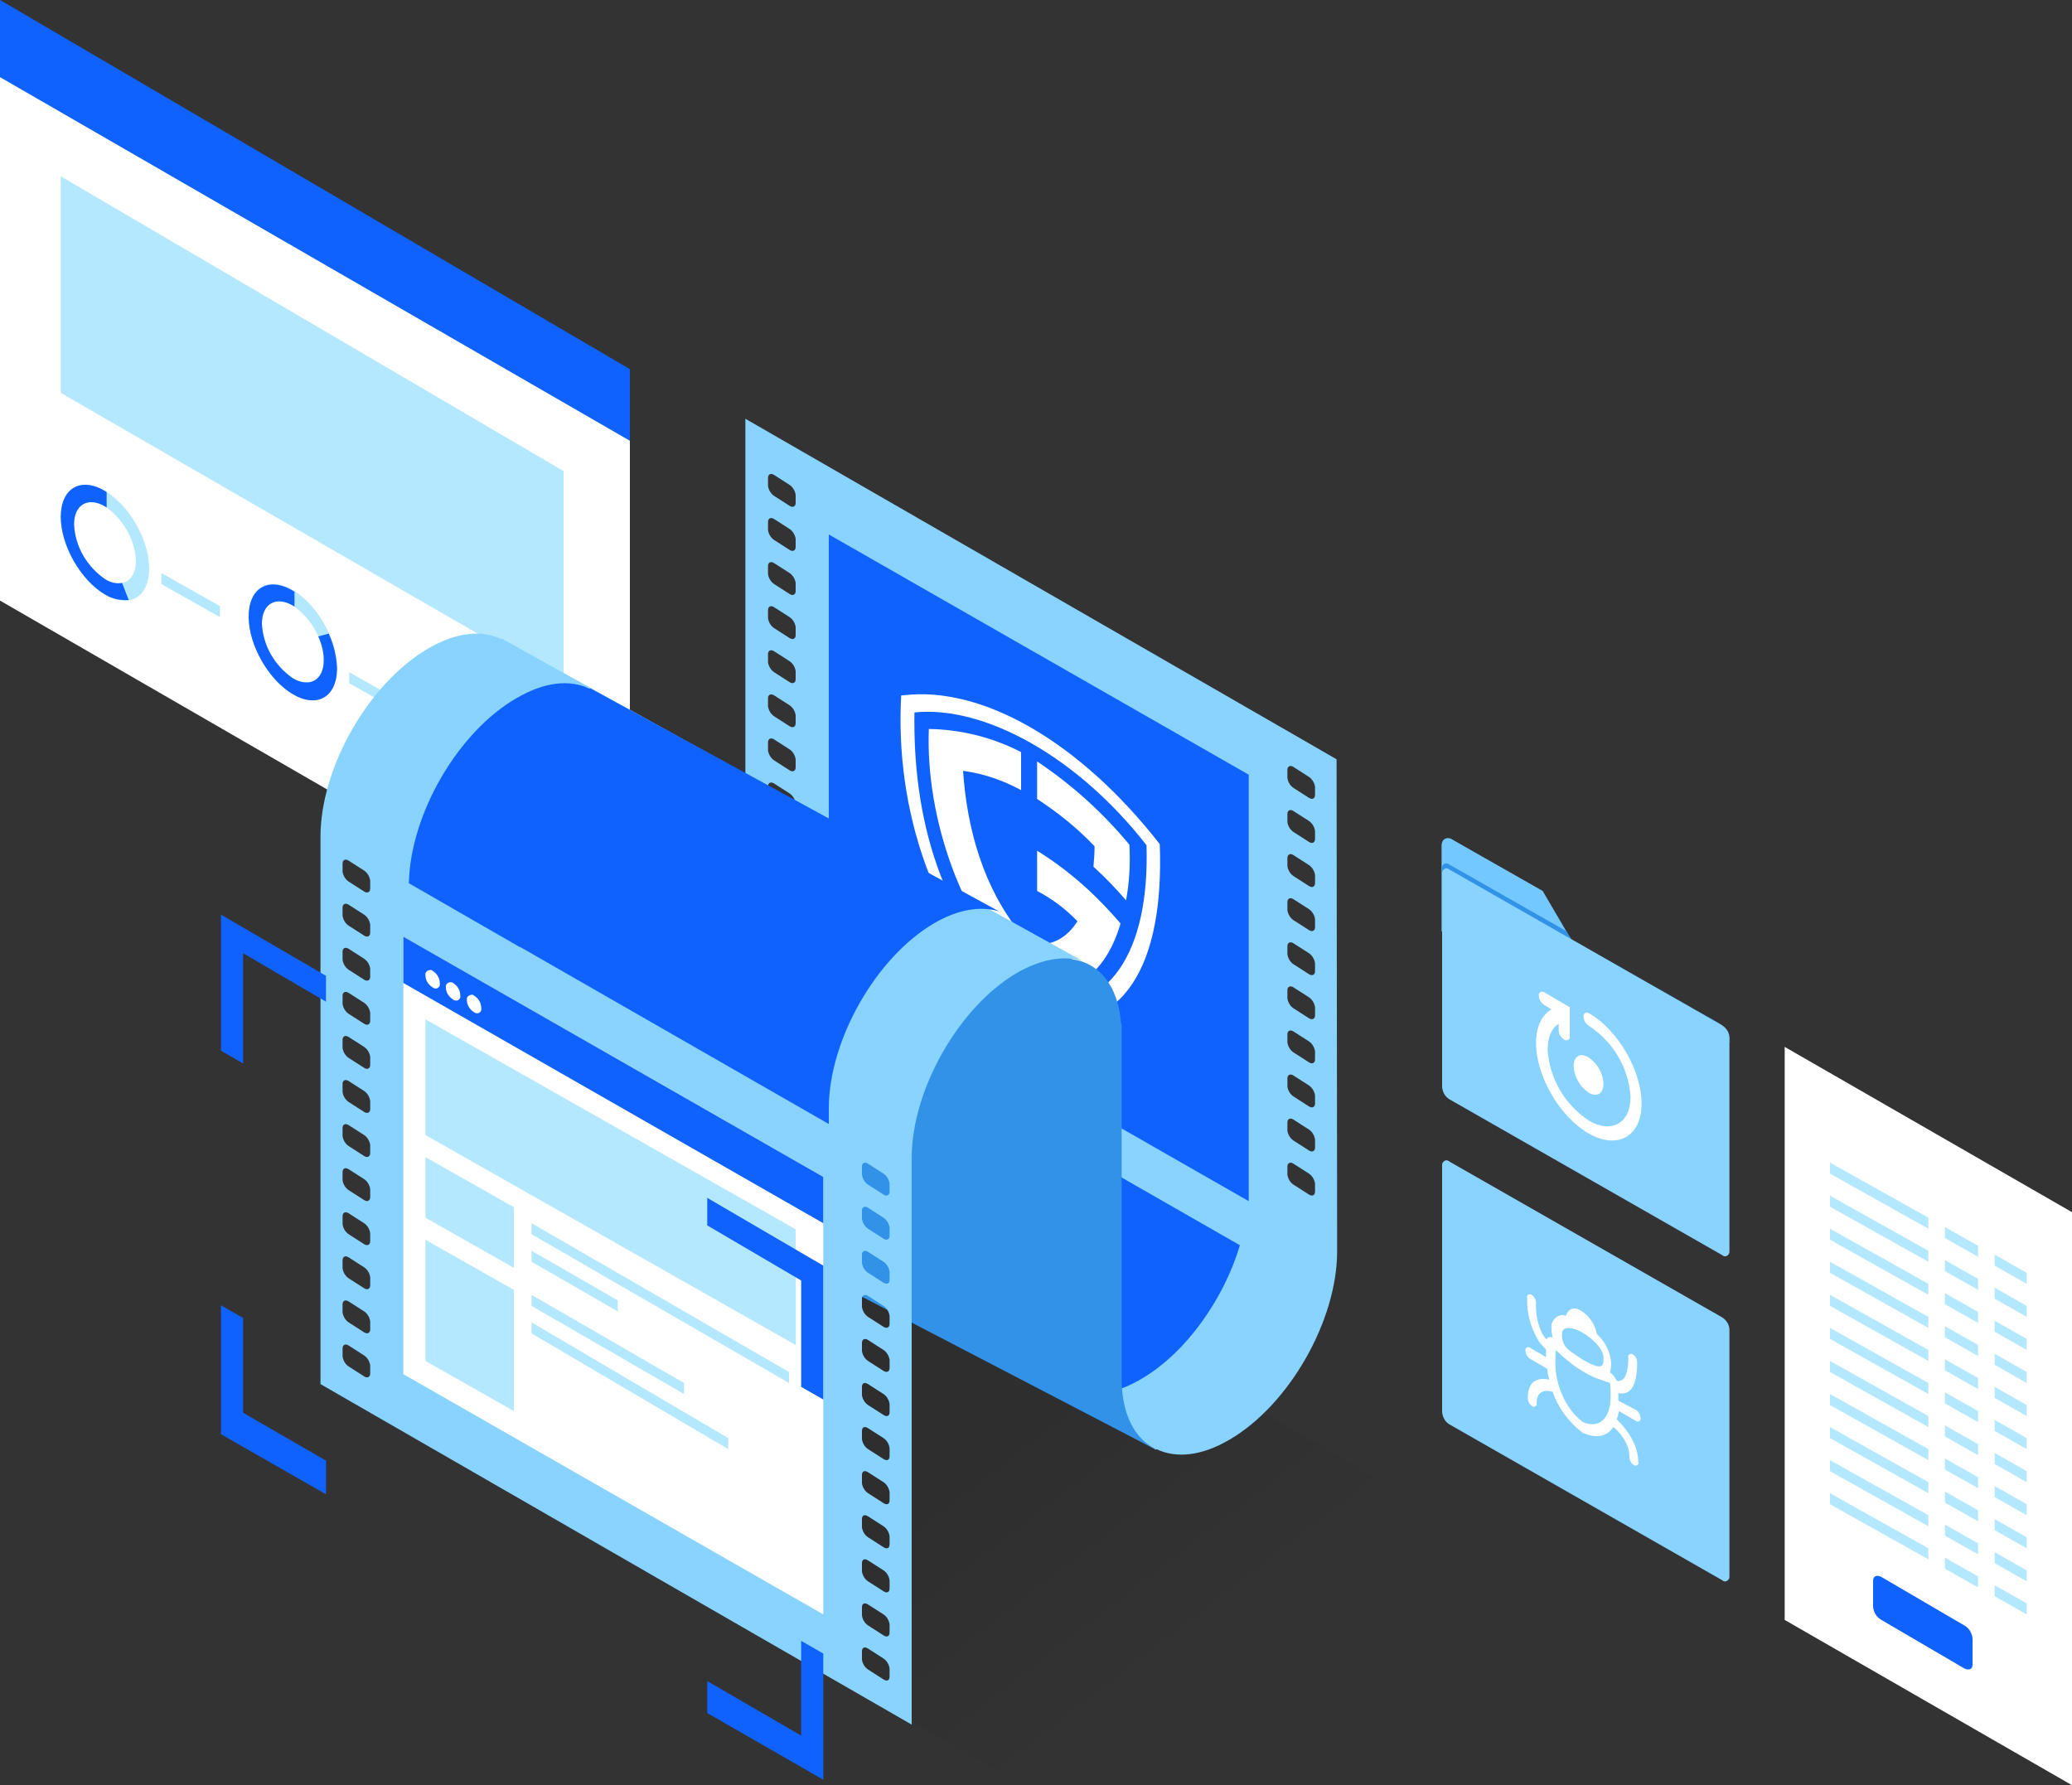 <svg width="376" height="324" viewBox="0 0 376 324" fill="none" xmlns="http://www.w3.org/2000/svg">
<rect x="0" y="0" width="376" height="324" fill="#333333" stroke="none"/>
<g clip-path="url(#clip0_4682_171796)">
<path d="M169.44 221.568L264.198 276.735L185.061 323.775L90.061 268.786L169.44 221.568Z" fill="url(#paint0_linear_4682_171796)" fill-opacity="0.1"/>
<path d="M0 109L114.304 175V68L0 1V109Z" fill="white"/>
<path d="M11.029 71.3V32L102.272 85.5V124L11.029 71.3ZM19.051 89.1C23.462 91.7 27.072 98 27.072 103.2C27.072 108.4 23.462 110.5 19.051 107.9C14.639 105.3 11.029 99 11.029 93.8C11.029 88.6 14.639 86.5 19.051 89.1ZM19.051 105.1C22.159 106.9 24.666 105.4 24.666 101.8C24.465 97.8 22.36 94.2 19.051 91.9C15.942 90.1 13.436 91.6 13.436 95.2C13.636 99.2 15.742 102.8 19.051 105.1ZM39.906 112L29.278 106V104L39.906 110V112ZM53.141 107.1C57.553 109.7 61.163 116 61.163 121.2C61.163 126.4 57.553 128.5 53.141 125.9C48.73 123.3 45.12 117 45.12 111.8C45.12 106.6 48.73 104.5 53.141 107.1ZM53.141 123.1C56.25 124.9 58.756 123.4 58.756 119.8C58.556 115.8 56.45 112.2 53.141 109.9C50.033 108.1 47.526 109.6 47.526 113.2C47.727 117.2 49.833 120.8 53.141 123.1ZM73.997 130L63.369 124V122L73.997 128V130ZM89.237 126.1C93.649 128.7 97.259 135 97.259 140.2C97.259 145.4 93.649 147.5 89.237 144.9C84.826 142.3 81.216 136 81.216 130.8C81.216 125.6 84.826 123.5 89.237 126.1ZM89.237 142.1C92.346 143.9 94.852 142.4 94.852 138.8C94.652 134.8 92.546 131.2 89.237 128.9C86.129 127.1 83.622 128.6 83.622 132.2C83.823 136.2 85.929 139.8 89.237 142.1Z" fill="#B4E8FE"/>
<path d="M19.352 92.1C19.251 92 19.151 92 19.051 91.9C15.942 90.1 13.436 91.6 13.436 95.2C13.636 99.2 15.742 102.8 19.051 105.1C19.953 105.7 21.056 106 22.159 105.8L23.362 108.9C21.858 109 20.354 108.7 19.051 107.9C14.639 105.3 11.029 99 11.029 93.8C11.029 88.6 14.639 86.5 19.051 89.1C19.151 89.2 19.251 89.2 19.352 89.3V92.1ZM53.442 110.1C53.342 110 53.242 110 53.141 109.9C50.033 108.1 47.526 109.6 47.526 113.2C47.727 117.2 49.833 120.8 53.141 123.1C56.25 124.9 58.756 123.4 58.756 119.8C58.756 118.3 58.355 116.8 57.754 115.5L59.659 115C60.561 117 61.062 119.1 61.163 121.3C61.163 126.5 57.553 128.6 53.141 126C48.73 123.4 45.12 117.1 45.12 111.9C45.12 106.7 48.73 104.6 53.141 107.2C53.242 107.3 53.342 107.3 53.442 107.4V110.1ZM89.538 129.1C89.438 129 89.338 129 89.237 128.9C86.129 127.1 83.622 128.6 83.622 132.2C83.823 136.2 85.928 139.8 89.237 142.1C90.14 142.7 91.243 143 92.346 142.8L93.549 145.9C92.045 146 90.541 145.7 89.237 144.9C84.826 142.3 81.216 136 81.216 130.8C81.216 125.6 84.826 123.5 89.237 126.1C89.338 126.2 89.438 126.2 89.538 126.3V129.1ZM0 14L114.304 80V67L0 0V14Z" fill="#1062FE"/>
<path d="M242.645 226.5C242.645 226.7 242.645 226.9 242.645 227.1C242.645 239.7 233.922 255 223.093 261.3C217.98 264.3 213.367 264.7 209.858 263L209.758 263.1L104.378 204.5C107.686 205.6 111.697 205 116.209 202.4C126.737 196.2 135.26 181.2 135.26 168.8C135.26 168.5 135.26 168.3 135.26 168V76L242.545 137.8L242.645 226.5ZM144.384 89.8C144.284 89.1 143.883 88.4 143.281 88L140.474 86.2C139.872 85.8 139.371 86.1 139.371 86.7V88.2C139.471 88.9 139.872 89.6 140.474 90L143.281 91.8C143.883 92.2 144.384 91.9 144.384 91.3V89.8ZM144.384 97.8C144.284 97.1 143.883 96.4 143.281 96L140.474 94.2C139.872 93.8 139.371 94.1 139.371 94.7V96.2C139.471 96.9 139.872 97.6 140.474 98L143.281 99.8C143.883 100.2 144.384 99.9 144.384 99.3V97.8ZM144.384 105.8C144.284 105.1 143.883 104.4 143.281 104L140.474 102.2C139.872 101.8 139.371 102.1 139.371 102.7V104.2C139.471 104.9 139.872 105.6 140.474 106L143.281 107.8C143.883 108.2 144.384 107.9 144.384 107.3V105.8ZM144.384 113.8C144.284 113.1 143.883 112.4 143.281 112L140.474 110.2C139.872 109.8 139.371 110.1 139.371 110.7V112.2C139.471 112.9 139.872 113.6 140.474 114L143.281 115.8C143.883 116.2 144.384 115.9 144.384 115.3V113.8ZM144.384 121.8C144.284 121.1 143.883 120.4 143.281 120L140.474 118.2C139.872 117.8 139.371 118.1 139.371 118.7V120.2C139.471 120.9 139.872 121.6 140.474 122L143.281 123.8C143.883 124.2 144.384 123.9 144.384 123.3V121.8ZM144.384 129.8C144.284 129.1 143.883 128.4 143.281 128L140.474 126.2C139.872 125.8 139.371 126.1 139.371 126.7V128.2C139.471 128.9 139.872 129.6 140.474 130L143.281 131.8C143.883 132.2 144.384 131.9 144.384 131.3V129.8ZM144.384 137.8C144.284 137.1 143.883 136.4 143.281 136L140.474 134.2C139.872 133.8 139.371 134.1 139.371 134.7V136.2C139.471 136.9 139.872 137.6 140.474 138L143.281 139.8C143.883 140.2 144.384 139.9 144.384 139.3V137.8ZM144.384 145.8C144.284 145.1 143.883 144.4 143.281 144L140.474 142.2C139.872 141.8 139.371 142.1 139.371 142.7V144.2C139.471 144.9 139.872 145.6 140.474 146L143.281 147.8C143.883 148.2 144.384 147.9 144.384 147.3V145.8ZM144.384 153.8C144.284 153.1 143.883 152.4 143.281 152L140.474 150.2C139.872 149.8 139.371 150.1 139.371 150.7V152.2C139.471 152.9 139.872 153.6 140.474 154L143.281 155.8C143.883 156.2 144.384 155.9 144.384 155.3V153.8ZM144.384 161.8C144.284 161.1 143.883 160.4 143.281 160L140.474 158.2C139.872 157.8 139.371 158.1 139.371 158.7V160.2C139.471 160.9 139.872 161.6 140.474 162L143.281 163.8C143.883 164.2 144.384 163.9 144.384 163.3V161.8ZM144.384 169.8C144.284 169.1 143.883 168.4 143.281 168L140.474 166.2C139.872 165.8 139.371 166.1 139.371 166.7V168.2C139.471 168.9 139.872 169.6 140.474 170L143.281 171.8C143.883 172.2 144.384 171.9 144.384 171.3V169.8ZM144.384 177.8C144.284 177.1 143.883 176.4 143.281 176L140.474 174.2C139.872 173.8 139.371 174.1 139.371 174.7V176.2C139.471 176.9 139.872 177.6 140.474 178L143.281 179.8C143.883 180.2 144.384 179.9 144.384 179.3V177.8ZM238.635 142.8C238.534 142.1 238.133 141.4 237.532 141L234.724 139.2C234.123 138.8 233.621 139.1 233.621 139.7V141.2C233.722 141.9 234.123 142.6 234.724 143L237.532 144.8C238.133 145.2 238.635 144.9 238.635 144.3V142.8ZM238.635 150.8C238.534 150.1 238.133 149.4 237.532 149L234.724 147.2C234.123 146.8 233.621 147.1 233.621 147.7V149.2C233.722 149.9 234.123 150.6 234.724 151L237.532 152.8C238.133 153.2 238.635 152.9 238.635 152.3V150.8ZM238.635 158.8C238.534 158.1 238.133 157.4 237.532 157L234.724 155.2C234.123 154.8 233.621 155.1 233.621 155.7V157.2C233.722 157.9 234.123 158.6 234.724 159L237.532 160.8C238.133 161.2 238.635 160.9 238.635 160.3V158.8ZM238.635 166.8C238.534 166.1 238.133 165.4 237.532 165L234.724 163.2C234.123 162.8 233.621 163.1 233.621 163.7V165.2C233.722 165.9 234.123 166.6 234.724 167L237.532 168.8C238.133 169.2 238.635 168.9 238.635 168.3V166.8ZM238.635 174.8C238.534 174.1 238.133 173.4 237.532 173L234.724 171.2C234.123 170.8 233.621 171.1 233.621 171.7V173.2C233.722 173.9 234.123 174.6 234.724 175L237.532 176.8C238.133 177.2 238.635 176.9 238.635 176.3V174.8ZM238.635 182.8C238.534 182.1 238.133 181.4 237.532 181L234.724 179.2C234.123 178.8 233.621 179.1 233.621 179.7V181.2C233.722 181.9 234.123 182.6 234.724 183L237.532 184.8C238.133 185.2 238.635 184.9 238.635 184.3V182.8ZM238.635 190.8C238.534 190.1 238.133 189.4 237.532 189L234.724 187.2C234.123 186.8 233.621 187.1 233.621 187.7V189.2C233.722 189.9 234.123 190.6 234.724 191L237.532 192.8C238.133 193.2 238.635 192.9 238.635 192.3V190.8ZM238.635 198.8C238.534 198.1 238.133 197.4 237.532 197L234.724 195.2C234.123 194.8 233.621 195.1 233.621 195.7V197.2C233.722 197.9 234.123 198.6 234.724 199L237.532 200.8C238.133 201.2 238.635 200.9 238.635 200.3V198.8ZM238.635 206.8C238.534 206.1 238.133 205.4 237.532 205L234.724 203.2C234.123 202.8 233.621 203.1 233.621 203.7V205.2C233.722 205.9 234.123 206.6 234.724 207L237.532 208.8C238.133 209.2 238.635 208.9 238.635 208.3V206.8ZM238.635 214.8C238.534 214.1 238.133 213.4 237.532 213L234.724 211.2C234.123 210.8 233.621 211.1 233.621 211.7V213.2C233.722 213.9 234.123 214.6 234.724 215L237.532 216.8C238.133 217.2 238.635 216.9 238.635 216.3V214.8Z" fill="#88D3FF"/>
<path d="M150.4 174.4V97L226.603 140.6V218L150.4 174.4ZM207.051 250.3C201.937 253.3 197.325 253.7 193.815 252L193.715 252.1L119.618 211.7C122.827 212.8 126.938 212.2 131.349 209.6C139.972 204.5 147.292 193.5 149.598 182.8L224.998 226C222.091 235.8 215.172 245.6 207.051 250.3Z" fill="#1062FE"/>
<path d="M188.2 154.4V161.7C190.908 163.1 193.414 165 195.52 167.2C193.815 169.9 191.409 171.5 188.2 171.4V179.6C195.319 180.7 200.834 176.2 203.341 167.6C201.536 165.5 199.731 163.6 197.726 161.7C194.818 159 191.61 156.5 188.2 154.4ZM188.2 145C192.011 147.5 195.52 150.3 198.628 153.6C198.628 154.9 198.528 156.1 198.428 157.3C200.533 159.2 202.438 161.2 204.343 163.4C204.945 160.1 205.146 156.7 204.945 153.3C200.132 147.5 194.517 142.4 188.2 138.2V145ZM168.548 132.3C167.947 149.1 174.865 167.4 185.293 177.9V169.5C178.475 161.2 175.467 150.4 174.765 139.9C178.475 140.4 181.984 141.6 185.293 143.4V136.5C180.079 133.8 174.364 132.4 168.548 132.3ZM165.941 129.3C178.575 128 195.52 137.3 208.053 153.4C208.655 172.6 201.335 184.6 186.897 182.3C170.152 167.5 165.641 147.5 165.941 129.3ZM163.535 126.2C162.432 146.4 168.849 168.8 186.897 185.5C204.243 188.4 211.262 174.8 210.46 153.2C196.021 134.7 178.274 124.4 163.836 126.2H163.535Z" fill="white"/>
<path d="M203.541 250V250.2C203.541 256.6 205.847 261 209.557 262.9V263L97.158 204.5L87.232 192.4V115L194.618 174.1C199.531 174.8 202.94 179 203.441 185.8L203.541 185.9V187.5C203.541 187.6 203.541 187.6 203.541 187.7C203.541 187.8 203.541 187.8 203.541 187.9V250Z" fill="#3192E7"/>
<path d="M184.491 176.6C173.963 182.8 165.44 197.8 165.44 210.2C165.44 210.5 165.44 210.7 165.44 211V313L58.155 251.2V152.5C58.155 152.3 58.155 152.1 58.155 151.9C58.155 139.3 66.878 124 77.707 117.7C82.82 114.7 87.433 114.3 90.942 116L91.042 115.9L196.422 174.4C193.114 173.4 189.003 174 184.491 176.6ZM67.179 159.8C67.078 159.1 66.677 158.4 66.076 158L63.268 156.2C62.667 155.8 62.165 156.1 62.165 156.7V158.2C62.266 158.9 62.667 159.6 63.268 160L66.076 161.8C66.677 162.2 67.179 161.9 67.179 161.3V159.8ZM67.179 167.8C67.078 167.1 66.677 166.4 66.076 166L63.268 164.2C62.667 163.8 62.165 164.1 62.165 164.7V166.2C62.266 166.9 62.667 167.6 63.268 168L66.076 169.8C66.677 170.2 67.179 169.9 67.179 169.3V167.8ZM67.179 175.8C67.078 175.1 66.677 174.4 66.076 174L63.268 172.2C62.667 171.8 62.165 172.1 62.165 172.7V174.2C62.266 174.9 62.667 175.6 63.268 176L66.076 177.8C66.677 178.2 67.179 177.9 67.179 177.3V175.8ZM67.179 183.8C67.078 183.1 66.677 182.4 66.076 182L63.268 180.2C62.667 179.8 62.165 180.1 62.165 180.7V182.2C62.266 182.9 62.667 183.6 63.268 184L66.076 185.8C66.677 186.2 67.179 185.9 67.179 185.3V183.8ZM67.179 191.8C67.078 191.1 66.677 190.4 66.076 190L63.268 188.2C62.667 187.8 62.165 188.1 62.165 188.7V190.2C62.266 190.9 62.667 191.6 63.268 192L66.076 193.8C66.677 194.2 67.179 193.9 67.179 193.3V191.8ZM67.179 199.8C67.078 199.1 66.677 198.4 66.076 198L63.268 196.2C62.667 195.8 62.165 196.1 62.165 196.7V198.2C62.266 198.9 62.667 199.6 63.268 200L66.076 201.8C66.677 202.2 67.179 201.9 67.179 201.3V199.8ZM67.179 207.8C67.078 207.1 66.677 206.4 66.076 206L63.268 204.2C62.667 203.8 62.165 204.1 62.165 204.7V206.2C62.266 206.9 62.667 207.6 63.268 208L66.076 209.8C66.677 210.2 67.179 209.9 67.179 209.3V207.8ZM67.179 215.8C67.078 215.1 66.677 214.4 66.076 214L63.268 212.2C62.667 211.8 62.165 212.1 62.165 212.7V214.2C62.266 214.9 62.667 215.6 63.268 216L66.076 217.8C66.677 218.2 67.179 217.9 67.179 217.3V215.8ZM67.179 223.8C67.078 223.1 66.677 222.4 66.076 222L63.268 220.2C62.667 219.8 62.165 220.1 62.165 220.7V222.2C62.266 222.9 62.667 223.6 63.268 224L66.076 225.8C66.677 226.2 67.179 225.9 67.179 225.3V223.8ZM67.179 231.8C67.078 231.1 66.677 230.4 66.076 230L63.268 228.2C62.667 227.8 62.165 228.1 62.165 228.7V230.2C62.266 230.9 62.667 231.6 63.268 232L66.076 233.8C66.677 234.2 67.179 233.9 67.179 233.3V231.8ZM67.179 239.8C67.078 239.1 66.677 238.4 66.076 238L63.268 236.2C62.667 235.8 62.165 236.1 62.165 236.7V238.2C62.266 238.9 62.667 239.6 63.268 240L66.076 241.8C66.677 242.2 67.179 241.9 67.179 241.3V239.8ZM67.179 247.8C67.078 247.1 66.677 246.4 66.076 246L63.268 244.2C62.667 243.8 62.165 244.1 62.165 244.7V246.2C62.266 246.9 62.667 247.6 63.268 248L66.076 249.8C66.677 250.2 67.179 249.9 67.179 249.3V247.8ZM161.429 214.8C161.329 214.1 160.928 213.4 160.326 213L157.519 211.2C156.917 210.8 156.416 211.1 156.416 211.7V213.2C156.516 213.9 156.917 214.6 157.519 215L160.326 216.8C160.928 217.2 161.429 216.9 161.429 216.3V214.8ZM161.429 222.8C161.329 222.1 160.928 221.4 160.326 221L157.519 219.2C156.917 218.8 156.416 219.1 156.416 219.7V221.2C156.516 221.9 156.917 222.6 157.519 223L160.326 224.8C160.928 225.2 161.429 224.9 161.429 224.3V222.8ZM161.429 230.8C161.329 230.1 160.928 229.4 160.326 229L157.519 227.2C156.917 226.8 156.416 227.1 156.416 227.7V229.2C156.516 229.9 156.917 230.6 157.519 231L160.326 232.8C160.928 233.2 161.429 232.9 161.429 232.3V230.8ZM161.429 238.8C161.329 238.1 160.928 237.4 160.326 237L157.519 235.2C156.917 234.8 156.416 235.1 156.416 235.7V237.2C156.516 237.9 156.917 238.6 157.519 239L160.326 240.8C160.928 241.2 161.429 240.9 161.429 240.3V238.8ZM161.429 246.8C161.329 246.1 160.928 245.4 160.326 245L157.519 243.2C156.917 242.8 156.416 243.1 156.416 243.7V245.2C156.516 245.9 156.917 246.6 157.519 247L160.326 248.8C160.928 249.2 161.429 248.9 161.429 248.3V246.8ZM161.429 254.8C161.329 254.1 160.928 253.4 160.326 253L157.519 251.2C156.917 250.8 156.416 251 156.416 251.7V253.2C156.516 253.9 156.917 254.6 157.519 255L160.326 256.8C160.928 257.2 161.429 257 161.429 256.3V254.8ZM161.429 262.8C161.329 262.1 160.928 261.4 160.326 261L157.519 259.2C156.917 258.8 156.416 259 156.416 259.7V261.2C156.516 261.9 156.917 262.6 157.519 263L160.326 264.8C160.928 265.2 161.429 265 161.429 264.3V262.8ZM161.429 270.8C161.329 270.1 160.928 269.4 160.326 269L157.519 267.2C156.917 266.8 156.416 267 156.416 267.7V269.2C156.516 269.9 156.917 270.6 157.519 271L160.326 272.8C160.928 273.2 161.429 273 161.429 272.3V270.8ZM161.429 278.8C161.329 278.1 160.928 277.4 160.326 277L157.519 275.2C156.917 274.8 156.416 275 156.416 275.7V277.2C156.516 277.9 156.917 278.6 157.519 279L160.326 280.8C160.928 281.2 161.429 281 161.429 280.3V278.8ZM161.429 286.8C161.329 286.1 160.928 285.4 160.326 285L157.519 283.2C156.917 282.8 156.416 283 156.416 283.7V285.2C156.516 285.9 156.917 286.6 157.519 287L160.326 288.8C160.928 289.2 161.429 289 161.429 288.3V286.8ZM161.429 294.8C161.329 294.1 160.928 293.4 160.326 293L157.519 291.2C156.917 290.8 156.416 291 156.416 291.7V293.2C156.516 293.9 156.917 294.6 157.519 295L160.326 296.8C160.928 297.2 161.429 297 161.429 296.3V294.8ZM161.429 302.8C161.329 302.1 160.928 301.4 160.326 301L157.519 299.2C156.917 298.8 156.416 299 156.416 299.7V301.2C156.516 301.9 156.917 302.6 157.519 303L160.326 304.8C160.928 305.2 161.429 305 161.429 304.3V302.8Z" fill="#88D3FF"/>
<path d="M169.451 167.6C158.923 173.8 150.4 188.8 150.4 201.2C150.4 201.5 150.4 201.7 150.4 202V204L94.451 171.9C94.451 171.9 94.451 171.9 94.351 171.9L74.197 160.3V160.2C74.498 147.7 83.121 132.8 93.749 126.7C98.863 123.7 103.475 123.3 106.985 125L107.085 124.9L181.282 165.4C177.973 164.4 173.862 165 169.451 167.6Z" fill="#1062FE"/>
<path d="M73.195 170L149.397 213.6V293L73.195 249.4V170Z" fill="white"/>
<path d="M73.195 170L149.397 213.6V222L73.195 178.4V170Z" fill="#1062FE"/>
<path d="M77.205 206V185L144.384 223.1V244.1L77.205 206ZM93.248 230.1L77.205 221V210L93.248 219.1V230.1ZM93.248 256.1L77.205 247V225L93.248 234.1V256.1ZM143.181 251L96.457 224V222L143.181 249V251ZM112.098 238L96.457 229V227L112.098 236V238ZM124.13 253L96.457 237V235L124.13 251V253ZM132.151 263L96.457 242V240L132.151 261V263Z" fill="#B4E8FE"/>
<path d="M78.509 176.2C79.311 176.7 79.812 177.5 79.812 178.5C79.912 178.9 79.612 179.3 79.211 179.4C79.01 179.4 78.709 179.4 78.509 179.2C77.707 178.7 77.205 177.9 77.205 177C77.105 176.6 77.406 176.2 77.807 176.1C78.108 176 78.308 176 78.509 176.2ZM82.219 178.4C83.021 178.9 83.522 179.7 83.522 180.7C83.622 181.1 83.322 181.5 82.921 181.6C82.72 181.6 82.419 181.6 82.219 181.4C81.417 180.9 80.915 180.1 80.915 179.2C80.815 178.8 81.116 178.4 81.517 178.3C81.818 178.2 82.118 178.3 82.219 178.4ZM86.029 180.7C86.831 181.2 87.332 182 87.332 183C87.433 183.4 87.132 183.8 86.731 183.9C86.53 183.9 86.229 183.9 86.029 183.7C85.227 183.2 84.725 182.4 84.725 181.5C84.625 181.1 84.926 180.7 85.327 180.6C85.628 180.5 85.828 180.5 86.029 180.7Z" fill="white"/>
<path d="M128.341 310.9V305.1L145.387 315V297.8L149.397 300.1V323L128.341 310.9ZM145.387 232.4L128.341 222.4V217.4L149.397 229.7V254L145.387 251.7V232.4ZM59.157 181.8L44.117 173V193L40.107 190.7V166L59.157 177.1V181.8ZM44.117 256.4L59.157 265.1V271.2L40.107 260.3V236.9L44.117 239.2V256.4Z" fill="#1062FE"/>
<path d="M323.861 190L376 220V324L323.861 294V190Z" fill="white"/>
<path d="M361.963 289.7V287.7L367.778 291V293L361.963 289.7ZM361.963 281.7L367.778 285V287L361.963 283.7V281.7ZM361.963 275.7L367.778 279V281L361.963 277.7V275.7ZM361.963 269.7L367.778 273V275L361.963 271.7V269.7ZM361.963 263.7L367.778 267V269L361.963 265.7V263.7ZM361.963 257.7L367.778 261V263L361.963 259.7V257.7ZM361.963 251.7L367.778 255V257L361.963 253.7V251.7ZM361.963 245.7L367.778 249V251L361.963 247.7V245.7ZM361.963 239.7L367.778 243V245L361.963 241.7V239.7ZM361.963 233.7L367.778 237V239L361.963 235.7V233.7ZM361.963 227.7L367.778 231V233L361.963 229.7V227.7ZM352.939 282.7L358.955 286.1V288.1L352.939 284.7V282.7ZM352.939 276.7L358.955 280.1V282.1L352.939 278.7V276.7ZM352.939 270.7L358.955 274.1V276.1L352.939 272.7V270.7ZM352.939 264.7L358.955 268.1V270.1L352.939 266.7V264.7ZM352.939 258.7L358.955 262.1V264.1L352.939 260.7V258.7ZM352.939 252.7L358.955 256.1V258.1L352.939 254.7V252.7ZM352.939 246.7L358.955 250.1V252.1L352.939 248.7V246.7ZM352.939 240.7L358.955 244.1V246.1L352.939 242.7V240.7ZM352.939 234.7L358.955 238.1V240.1L352.939 236.7V234.7ZM352.939 228.7L358.955 232.1V234.1L352.939 230.7V228.7ZM352.939 222.7L358.955 226.1V228.1L352.939 224.7V222.7ZM349.931 223L332.083 213V211L349.931 221V223ZM349.931 229L332.083 219V217L349.931 227V229ZM349.931 235L332.083 225V223L349.931 233V235ZM349.931 241L332.083 231V229L349.931 239V241ZM349.931 247L332.083 237V235L349.931 245V247ZM349.931 253L332.083 243V241L349.931 251V253ZM349.931 259L332.083 249V247L349.931 257V259ZM349.931 265L332.083 255V253L349.931 263V265ZM349.931 271L332.083 261V259L349.931 269V271ZM349.931 277L332.083 267V265L349.931 275V277ZM349.931 283L332.083 273V271L349.931 281V283Z" fill="#B4E8FE"/>
<path d="M341.408 286.2L356.448 295C357.35 295.5 357.852 296.4 357.952 297.4V302.1C357.952 303 357.25 303.2 356.448 302.8L341.408 294C340.506 293.5 340.004 292.6 339.904 291.6V286.9C339.904 286 340.606 285.8 341.408 286.2Z" fill="#1062FE"/>
<path d="M312.531 239.1L262.999 210.8C262.699 210.5 262.197 210.5 261.897 210.9C261.696 211.1 261.696 211.3 261.696 211.6V256.3C261.796 257.2 262.197 258 262.999 258.5L312.531 286.8C312.832 287.1 313.333 287.1 313.634 286.7C313.835 286.5 313.835 286.3 313.835 286V241.3C313.835 240.5 313.333 239.6 312.531 239.1Z" fill="#88D3FF"/>
<path d="M296.89 255.9C297.391 256.2 297.692 256.8 297.692 257.4C297.792 257.7 297.591 257.9 297.291 258C297.09 258 296.99 258 296.89 257.9L293.781 256.1C293.681 256.6 293.581 257.1 293.38 257.6C295.085 259.2 297.291 262.1 297.291 265.4C297.391 265.7 297.19 265.9 296.89 266C296.689 266 296.589 266 296.489 265.9C295.987 265.6 295.686 265 295.686 264.4C295.686 261.8 293.681 259.7 292.779 259C291.676 260.6 289.871 261.2 287.364 260.1H287.264L287.164 260C284.657 258.1 282.752 255.5 281.749 252.6C280.847 252.3 278.842 252.1 278.842 254.7C278.942 255 278.741 255.2 278.441 255.3C278.24 255.3 278.14 255.3 278.039 255.2C277.538 254.9 277.237 254.3 277.237 253.7C277.237 250.3 279.443 250 281.148 250.4C280.947 249.8 280.847 249.1 280.747 248.4L277.638 246.6C277.137 246.3 276.836 245.7 276.836 245.1C276.736 244.8 276.937 244.6 277.237 244.5C277.438 244.5 277.538 244.5 277.638 244.6L280.546 246.3C280.546 245.8 280.546 245.3 280.546 244.9C279.945 244.3 279.343 243.7 278.942 242.9C277.638 240.6 277.037 238.1 277.137 235.5C277.037 235.2 277.237 235 277.538 234.9C277.739 234.9 277.839 234.9 277.939 235C278.441 235.3 278.741 235.9 278.741 236.5C278.641 238.5 279.042 240.4 279.945 242.2C280.145 242.5 280.346 242.8 280.646 243.1C280.747 242.9 280.847 242.7 281.047 242.7C281.348 242.6 281.549 242.7 281.749 242.8C281.649 242.3 281.549 241.7 281.549 241.1C281.348 240 282.15 238.9 283.253 238.7C283.554 238.6 283.855 238.7 284.156 238.8C284.557 237.5 285.66 237.1 286.963 237.9C288.467 238.9 289.47 240.4 289.771 242.1C291.275 243.5 292.277 245.4 292.378 247.5C292.378 248 292.277 248.6 292.177 249.1C292.478 249.3 292.779 249.6 292.979 249.9C293.079 250.1 293.28 250.4 293.38 250.6C293.681 250.7 293.982 250.6 294.283 250.5C295.085 250.1 295.486 248.6 295.486 246.3C295.386 246 295.586 245.8 295.887 245.7C296.087 245.7 296.188 245.7 296.288 245.8C296.789 246.1 297.09 246.7 297.09 247.3C297.09 250.3 296.489 252.1 295.285 252.7C294.784 252.9 294.182 253 293.681 252.8C293.681 253.2 293.681 253.7 293.681 254.2L296.89 255.9ZM287.264 258.1C290.573 259.5 292.277 256.9 292.277 253.5C292.277 252.7 292.277 251.8 292.177 251C291.876 250.9 291.575 250.8 291.275 250.7C290.773 250.5 290.172 250.3 289.37 250C288.668 249.7 287.866 249.3 287.264 248.9C286.462 248.4 285.66 247.9 284.958 247.3C284.156 246.7 283.454 246.1 282.953 245.6C282.752 245.4 282.451 245.2 282.351 245C282.251 245.8 282.251 246.7 282.251 247.6C282.251 251 283.955 255.7 287.264 258.1ZM287.264 241.9C285.76 241 283.454 240.4 283.454 242.1C283.354 243.4 283.955 244.6 285.058 245.3C285.76 245.8 286.462 246.3 287.264 246.8C287.866 247.1 288.467 247.5 289.069 247.7C290.974 248.5 290.974 247.5 290.974 246.5C291.074 244.8 288.768 242.8 287.264 241.9Z" fill="white"/>
<path d="M311.93 185.8L285.158 170.6L279.945 161.7L263.601 152.4C263.1 152 262.298 152 261.897 152.5C261.696 152.8 261.596 153.1 261.596 153.5V169L313.734 198.8V189.1C313.734 187.8 313.033 186.5 311.93 185.8Z" fill="#73C8FF"/>
<path d="M312.531 187.1L262.999 158.8C262.698 158.5 262.197 158.5 261.896 158.9C261.696 159.1 261.696 159.3 261.696 159.6V157.6C261.596 157.2 261.896 156.8 262.297 156.7C262.498 156.7 262.799 156.7 262.999 156.9L284.256 169L285.158 170.5L311.929 185.7C313.032 186.4 313.834 187.7 313.935 189.1V189.3C313.834 188.5 313.333 187.6 312.531 187.1Z" fill="#3192E7"/>
<path d="M312.531 186.1L262.999 157.8C262.698 157.5 262.197 157.5 261.896 157.9C261.696 158.1 261.696 158.3 261.696 158.6V197.3C261.796 198.2 262.197 199 262.999 199.5L312.531 227.8C312.832 228.1 313.333 228.1 313.634 227.7C313.834 227.5 313.834 227.3 313.834 227V188.3C313.834 187.5 313.333 186.6 312.531 186.1Z" fill="#88D3FF"/>
<path d="M288.267 205.7C283.053 202.7 278.741 195.3 278.741 189.3C278.741 186.4 279.744 184.2 281.549 183.2L280.245 182.4C279.644 182 279.243 181.4 279.243 180.7C279.142 180.4 279.443 180 279.744 180C279.945 180 280.145 180 280.245 180.1L284.858 182.8V188.1C284.958 188.4 284.657 188.8 284.356 188.8C284.156 188.8 283.955 188.8 283.855 188.7C283.253 188.3 282.852 187.7 282.852 187V185.8C281.549 186.6 280.847 188.3 280.847 190.5C281.148 195.7 283.955 200.5 288.367 203.4C292.478 205.8 295.887 203.8 295.887 199.1C295.586 193.9 292.779 189.1 288.367 186.2C287.765 185.8 287.364 185.2 287.364 184.5C287.264 184.2 287.565 183.8 287.866 183.8C288.066 183.8 288.267 183.8 288.367 183.9C293.581 186.9 297.892 194.3 297.892 200.3C297.892 206.3 293.481 208.7 288.267 205.7ZM290.974 196.7C290.974 198.5 289.771 199.2 288.267 198.3C286.662 197.2 285.66 195.4 285.559 193.5C285.559 191.7 286.763 191 288.267 191.9C289.871 193 290.874 194.7 290.974 196.7Z" fill="white"/>
</g>
<defs>
<linearGradient id="paint0_linear_4682_171796" x1="176.92" y1="261.571" x2="226.864" y2="326.167" gradientUnits="userSpaceOnUse">
<stop/>
<stop offset="0.672" stop-opacity="0"/>
</linearGradient>
<clipPath id="clip0_4682_171796">
<rect width="376" height="324" fill="white"/>
</clipPath>
</defs>
</svg>
